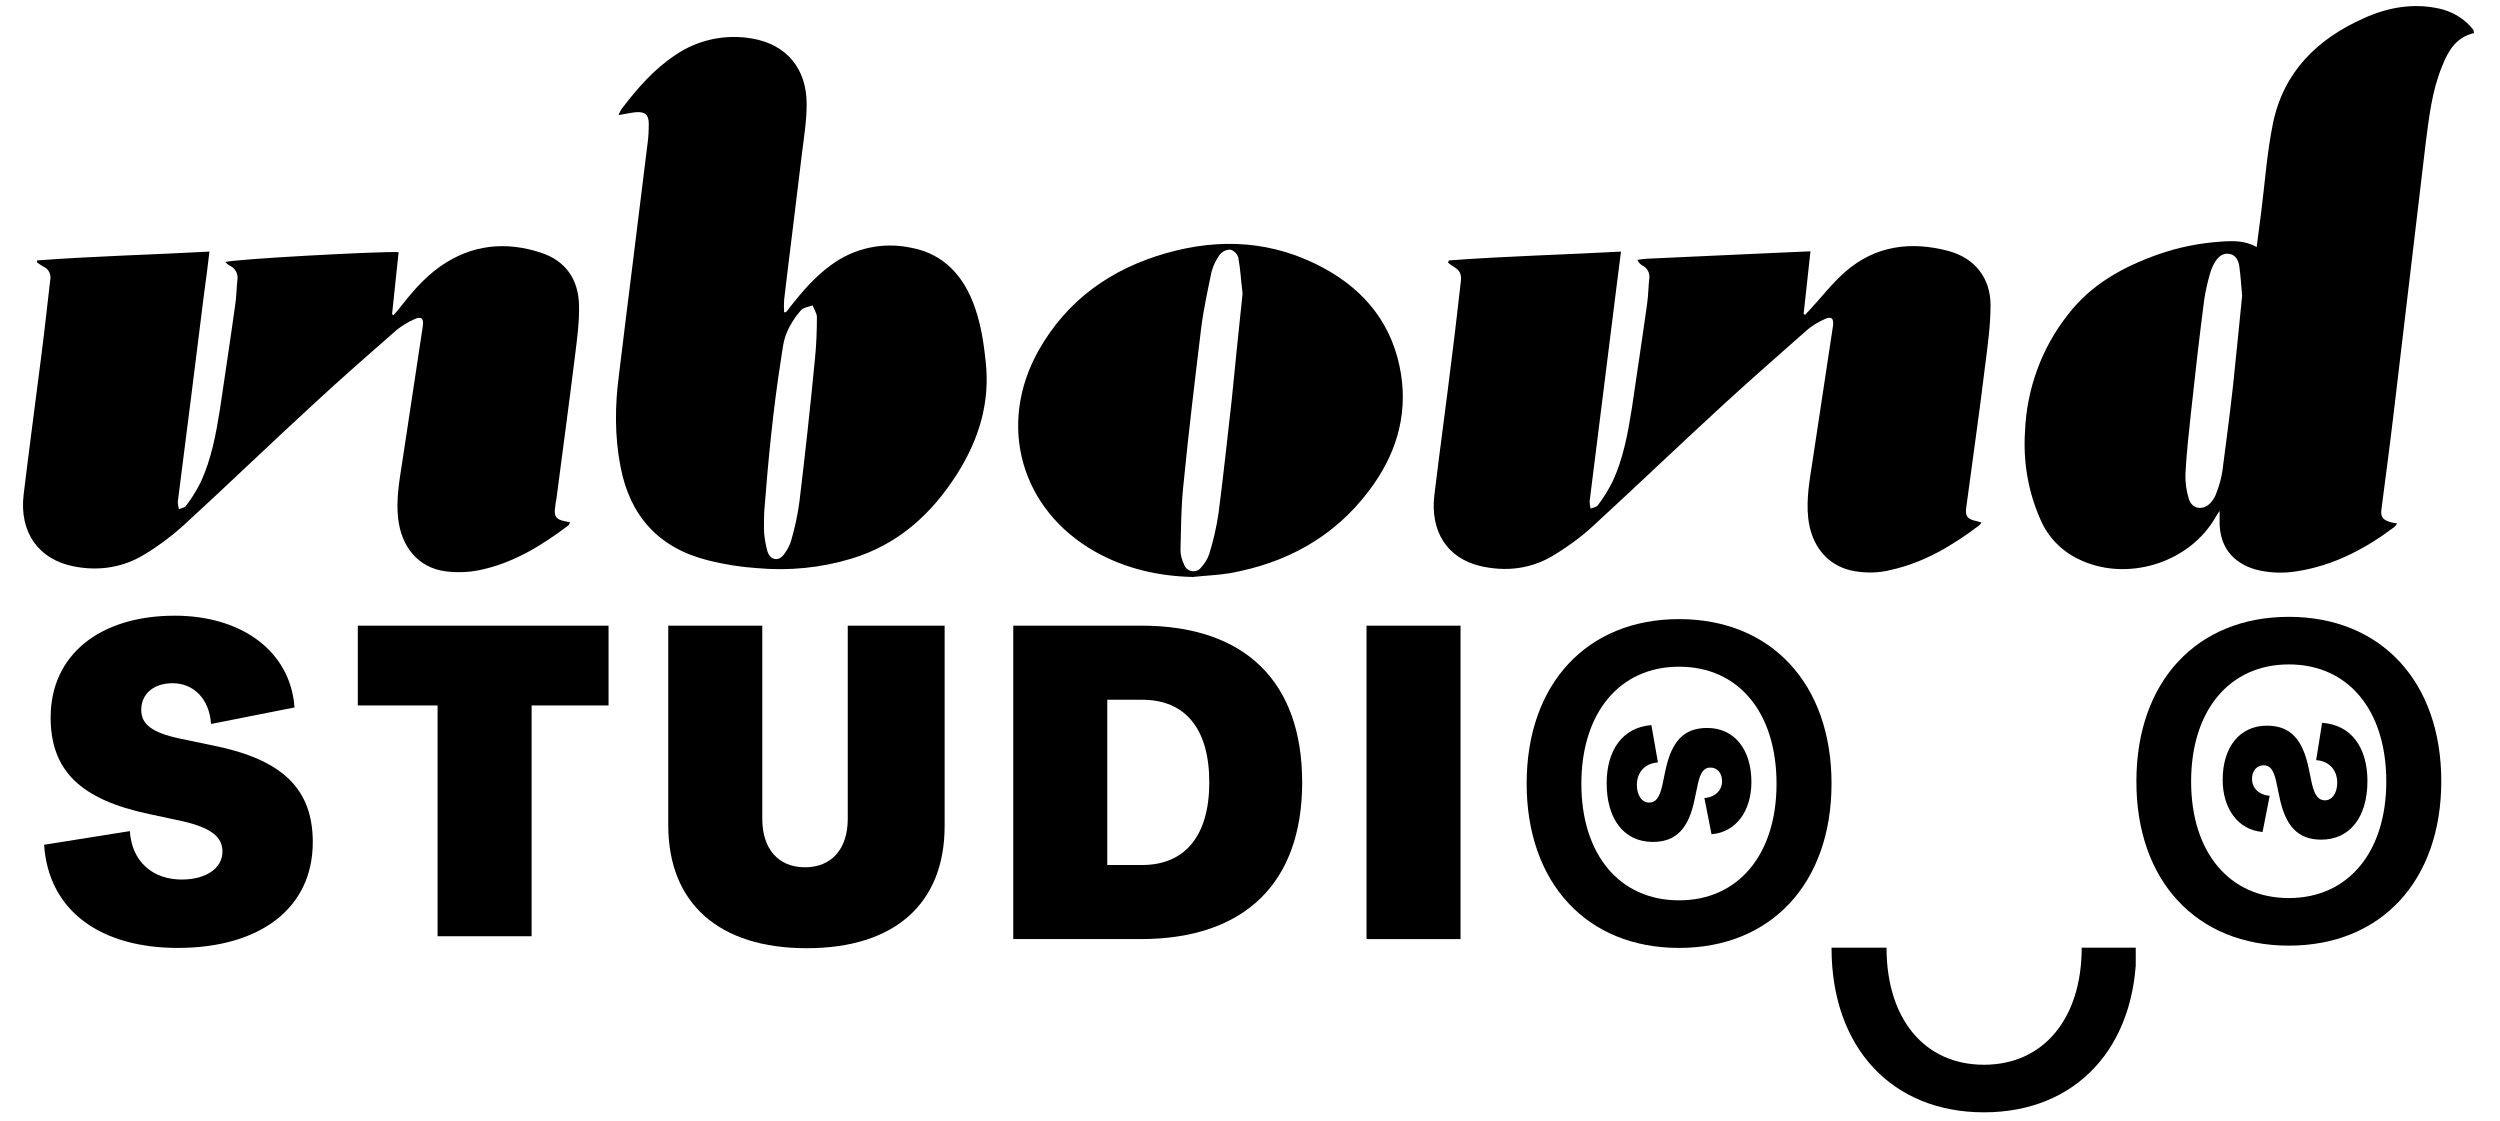 <?xml version="1.0" encoding="utf-8"?>
<!-- Generator: Adobe Illustrator 26.3.1, SVG Export Plug-In . SVG Version: 6.00 Build 0)  -->
<svg version="1.1" xmlns="http://www.w3.org/2000/svg" xmlns:xlink="http://www.w3.org/1999/xlink" x="0px" y="0px"
	 viewBox="0 0 877.4 393.6" style="enable-background:new 0 0 877.4 393.6;" xml:space="preserve">
<style type="text/css">
	.st0{clip-path:url(#SVGID_00000106828305188022740330000011244097872584174493_);}
</style>
<g id="Layer_1">
	<g>
		<path d="M868.3,11.6c-6.4,1.5-9.1,6.3-11.2,11.6c-3.6,8.7-4.6,17.9-5.8,27.2c-3.7,31.8-7.6,63.6-11.3,95.3
			c-1.3,11-2.8,22.1-4.2,33c-0.4,2.6,0.5,3.8,3,4.5c0.7,0.2,1.5,0.4,2.5,0.5c-0.2,0.4-0.6,0.8-0.9,1.2
			c-10.2,7.7-21.4,13.6-34.3,15.6c-4.8,0.8-9.7,0.6-14.4-0.6c-8.4-2.4-12.9-8.4-12.7-17.2v-3.4c-0.6,1-1,1.4-1.3,2
			c-9.2,16.4-31.5,23.2-48.3,14.9c-6-2.9-10.7-7.8-13.3-13.9c-4.3-9.7-6.1-20.3-5.4-30.9c0.6-14.9,5.8-29.2,15-40.9
			c8.2-10.7,19.3-16.8,31.7-21.2c7.1-2.5,14.6-4,22.1-4.5c4.2-0.3,8.5-0.4,12.5,1.9c0.5-4.2,1.1-8.2,1.6-12.3
			c1.3-10.3,2-20.7,4.1-31c3.7-18.1,15.5-29.7,31.9-37C838,2.6,846.8,1,856,3c4.2,0.9,8.1,3.1,11,6.2c0.3,0.4,0.7,0.9,1.1,1.3
			C868.1,10.9,868.2,11.3,868.3,11.6z M786.9,103.8c-0.3-3.1-0.5-6.8-1-10.4c-0.3-2-1.2-3.9-3.5-4.3s-4,1.1-5.1,3
			c-0.7,1.1-1.2,2.4-1.6,3.7c-0.9,3-1.6,6.1-2.1,9.3c-1.7,13.1-3.2,26.1-4.6,39.2c-0.8,7.3-1.6,14.6-2,21.9c-0.1,3,0.3,6,1.2,8.9
			c1.1,3.6,5,4.2,7.6,1.4c1-1.1,1.7-2.3,2.1-3.6c1-2.5,1.7-5.1,2.1-7.8c1.3-9.9,2.6-19.9,3.7-29.7
			C784.8,125,785.8,114.7,786.9,103.8z"/>
		<path d="M275.8,109.6c0.5-0.6,1.1-1.2,1.5-1.9c4.3-5.4,8.8-10.7,14.4-14.7c8.1-6,18.4-8.2,28.3-6c8.9,1.7,15.4,7,19.6,15
			c4,7.7,5.4,16.1,6.3,24.6c1.7,14.6-2.3,27.6-10.1,39.9c-9.1,14.2-20.8,24.7-37.1,29.6c-10.6,3.2-21.8,4.3-32.9,3.3
			c-5.9-0.4-11.7-1.3-17.5-2.8c-17.1-4.3-27.2-15.5-30.5-32.7c-2.1-10.7-2-21.5-0.6-32.1c3.3-27.3,6.8-54.5,10.1-81.7
			c0.3-2.2,0.4-4.3,0.4-6.5c0-3.4-1.3-4.5-4.7-4.2c-1.8,0.2-3.6,0.6-5.9,1c0.3-0.8,0.6-1.5,1.1-2.2c5.4-7.1,11.2-13.8,18.7-18.8
			c7.8-5.4,17.5-7.5,26.9-5.9c12.1,2,19.4,10.5,19.3,23.2c0,5.9-1,11.8-1.7,17.6c-2,17-4.2,33.9-6.2,50.9c-0.1,1.5-0.1,3,0,4.4
			L275.8,109.6z M268.2,179.7c0,2.5-0.2,5.1,0,7.6c0.2,2.2,0.6,4.3,1.2,6.4c1.1,3,3.9,3.4,5.8,0.8c1.1-1.5,2-3.1,2.5-4.9
			c1.3-4.5,2.3-9.1,2.9-13.8c2-16.6,3.8-33.1,5.4-49.7c0.5-4.9,0.7-9.8,0.7-14.8c0-1.3-1-2.8-1.5-4.1c-1.4,0.5-3.3,0.7-4.2,1.8
			c-2,2.3-3.7,4.9-4.9,7.8c-1.2,2.8-1.5,6.1-2,9.3C271.3,143.8,269.6,161.7,268.2,179.7L268.2,179.7z"/>
		<path d="M13,91.4c20-1.5,40.1-2,60.5-3.1c-0.6,5.2-1.2,10-1.9,14.9c-3,24.3-6.1,48.6-9.2,72.9c0,0.9,0.2,1.7,0.4,2.6
			c0.9-0.4,2-0.5,2.5-1.2c2-2.6,3.7-5.4,5.2-8.4c3.7-8.1,5.3-16.7,6.7-25.5c1.8-12.3,3.7-24.7,5.4-37c0.4-2.7,0.4-5.4,0.7-8.2
			c0.4-2.1-0.6-4.1-2.5-5.1c-0.6-0.3-1.2-0.8-1.7-1.3c1.5-1,54.9-3.9,60.8-3.5c-0.8,7.2-1.5,14.5-2.3,21.8l0.5,0.3
			c0.5-0.6,1.1-1.2,1.6-1.8c4.4-5.7,8.9-11.1,14.8-15.3c11-7.7,23-8.9,35.4-4.8c8.5,2.8,13,9.2,13.3,18c0.2,5.8-0.6,11.7-1.3,17.4
			c-2.1,17-4.4,33.9-6.6,50.8c-0.2,1.1-0.4,2.2-0.5,3.4c-0.4,2.9,0.4,4,3.3,4.6l2,0.4c-0.2,0.4-0.4,0.6-0.5,1
			c-9.5,7.2-19.6,13.4-31.4,15.8c-3.9,0.8-8,0.9-11.9,0.4c-9.5-1.3-15.5-8.5-16.6-18.8c-0.7-6.7,0.5-13.2,1.5-19.7
			c2.4-15.8,4.8-31.7,7.2-47.6c0.4-2.6-0.6-3.5-2.9-2.4c-2.3,1-4.4,2.3-6.3,3.8c-9.6,8.4-19.3,16.9-28.6,25.5
			c-15.5,14.2-30.7,28.9-46.2,43.1c-4.1,3.7-8.6,7.1-13.4,10c-7.7,4.8-16.2,6.1-25,4.4c-12.5-2.4-19.3-12-17.7-25.3
			c2-16.5,4.2-32.9,6.3-49.4c1.1-8.6,2-17.1,3-25.6c0.5-2.1-0.5-4.2-2.5-5c-0.7-0.4-1.4-0.9-2.1-1.4L13,91.4z"/>
		<path d="M508.5,91.4c20-1.5,40.1-2,60.4-3.1c-0.5,4.2-1,8-1.5,11.8c-3.2,25.3-6.3,50.6-9.5,75.8c0,0.9,0.1,1.8,0.4,2.6
			c0.9-0.4,2-0.5,2.5-1.2c2-2.6,3.7-5.4,5.2-8.4c3.7-8,5.3-16.7,6.7-25.5c1.8-12.4,3.7-24.7,5.4-37c0.4-2.8,0.4-5.6,0.7-8.4
			c0.4-2-0.6-4-2.5-4.9c-0.7-0.4-1.3-1.1-1.6-1.9c1.1-0.2,2.2-0.3,3.3-0.4c16-0.7,32-1.5,48.2-2.2l9.2-0.4c-0.8,7.5-1.6,14.8-2.4,22
			l0.5,0.3l1.6-1.7c4.2-4.5,7.9-9.4,12.5-13.4c10.6-9.3,23.2-10.8,36.3-7.3c9.2,2.5,14.7,9.5,14.7,19c0,7-1,14.2-1.9,21.2
			c-2,16.6-4.4,33-6.6,49.6c-0.5,3.2,0.3,4.3,3.6,5c0.6,0.1,1.1,0.3,1.7,0.5c-0.2,0.4-0.5,0.7-0.8,1c-9.3,7-19.2,13-30.9,15.6
			c-4.6,1.2-9.4,1.2-14.1,0.2c-8.5-2-14-8.9-15-18.5c-0.7-6.7,0.5-13.2,1.5-19.7c2.4-15.8,4.8-31.7,7.2-47.6
			c0.4-2.7-0.6-3.6-3.1-2.3c-2.3,1-4.4,2.3-6.2,3.9c-9.5,8.4-19,16.7-28.4,25.3c-15.6,14.3-30.8,28.9-46.4,43.2
			c-4.1,3.8-8.6,7.1-13.3,10c-8.2,5.2-17.3,6.3-26.6,4.1c-11.4-2.8-17.4-12.1-15.9-24.8c2-16.6,4.3-33.1,6.3-49.7
			c1.1-8.5,2-16.9,3-25.4c0.3-2.4-0.4-3.9-2.4-5c-0.7-0.4-1.4-1-2.1-1.5L508.5,91.4z"/>
		<path d="M418.6,202.5c-12.1-0.3-23.5-2.9-34.1-8.8c-26.2-14.7-34.7-44.5-20-70.7c10-17.7,25.4-28.6,44.6-34.1s37.8-4.4,55.5,5.2
			c14.9,8.1,24.4,20.3,27.1,37.2c2.4,15.2-2.1,28.9-11.3,41c-12.3,16.3-29.1,25.4-49,28.9C427.1,201.9,422.9,202,418.6,202.5z
			 M436.1,103c-0.5-3.7-0.7-8.2-1.5-12.6c-0.4-1.3-1.4-2.4-2.8-2.8c-1.5,0-2.9,0.7-3.8,1.9c-1.3,1.8-2.2,3.7-2.8,5.9
			c-1.4,6.8-2.9,13.5-3.7,20.3c-2.2,18.2-4.4,36.4-6.2,54.8c-0.8,7.5-0.8,15-1,22.5c0,1.8,0.5,3.6,1.3,5.2c0.6,1.8,2.6,2.7,4.4,2.1
			c0.6-0.2,1.1-0.6,1.5-1.1c1.3-1.4,2.3-3,2.9-4.8c1.5-4.8,2.6-9.7,3.3-14.6c1.7-13.2,3.1-26.4,4.6-39.6
			C433.5,128.2,434.7,116,436.1,103z"/>
	</g>
	<g>
		<g transform="translate(90.743, 203.625)">
			<g>
			</g>
		</g>
	</g>
	<g>
		<g transform="translate(122.297, 203.625)">
			<g>
			</g>
		</g>
	</g>
	<g>
		<g transform="translate(172.718, 203.625)">
			<g>
			</g>
		</g>
	</g>
	<g>
		<g transform="translate(233.602, 203.625)">
			<g>
			</g>
		</g>
	</g>
	<g>
		<g transform="translate(265.101, 203.625)">
			<g>
			</g>
		</g>
	</g>
</g>
<g id="Layer_2">
	<g>
		<g>
			<g transform="translate(58.273, 224.483)">
				<g>
					<path d="M4.1,108.2c28.7,0,47.4-13.8,47.4-37.1c0-18.7-10.6-29-34.8-33.9l-12-2.5C-5,32.6-8.7,29.7-8.7,24.6
						c0-5.5,4.3-9.3,11-9.3c7.4,0,12.9,5.5,13.5,14.3l29.3-5.8c-1.5-20.1-19-32.2-42-32.2c-26.4,0-43.6,13.8-43.6,35.7
						c0,18.6,10.4,28.8,34.5,33.9l12.1,2.6c9.7,2.3,13.7,5.4,13.7,10.6c0,5.8-5.7,9.8-14.3,9.8c-10,0-17.5-6.1-18.2-17L-42.8,72
						C-41.2,95.6-22.5,108.2,4.1,108.2z"/>
				</g>
			</g>
		</g>
		<g>
			<g transform="translate(103.275, 224.483)">
				<g>
					<path d="M50.3,104.1h33v-81h27v-28h-88v28h28V104.1z"/>
				</g>
			</g>
		</g>
		<g>
			<g transform="translate(146.029, 224.483)">
				<g>
					<path d="M137.1,108.3c30.8,0,48.4-15.6,48.4-42.9V-4.9h-34v67.8c0,10.6-5.7,17-15,17c-9.5,0-15-6.6-15-17V-4.9h-33v70.2
						C88.6,92.6,106.3,108.3,137.1,108.3z"/>
				</g>
			</g>
		</g>
		<g>
			<g transform="translate(195.212, 224.483)">
				<g>
					<path d="M160.4,105.1h44.7c36.6,0,56.7-19.8,56.7-55c0-35.3-20-55-56.4-55h-45V105.1z M193.4,79.1v-58h12.2
						c15.3,0,23.6,10.3,23.6,29c0,18.5-8.3,29-23.6,29H193.4z"/>
				</g>
			</g>
		</g>
		<g>
			<g transform="translate(245.394, 224.483)">
				<g>
					<path d="M234.2,105.1h33v-110h-33V105.1z"/>
				</g>
			</g>
		</g>
		<g>
			<g transform="translate(269.293, 224.483)">
				<g>
					<path d="M320,108.2c32.4,0,53.5-22.8,53.5-57.7c0-35-21.2-57.7-53.5-57.7c-32.3,0-53.5,22.7-53.5,57.7
						C266.5,85.4,287.6,108.2,320,108.2z M320,91.5c-20.9,0-34.3-16.1-34.3-40.9c0-25,13.5-41.1,34.3-41.1
						c20.9,0,34.2,16.1,34.2,41.1C354.2,75.4,340.8,91.5,320,91.5z"/>
				</g>
			</g>
			<g transform="translate(58.273, 224.483)">
				<g>
					<path d="M505.6,50.4c0,12.5,6,20.6,16.2,20.6c8.1,0,12.6-4.6,14.7-15.1l1.1-5.2c0.9-4.2,2.2-5.8,4.4-5.8c2.4,0,4.1,1.9,4.1,4.8
						c0,3.2-2.4,5.6-6.2,5.9l2.5,12.7c8.7-0.7,14-8.3,14-18.3c0-11.5-6-19-15.5-19c-8.1,0-12.5,4.5-14.7,15l-1.1,5.3
						c-1,4.2-2.3,5.9-4.6,5.9c-2.5,0-4.3-2.5-4.3-6.2c0-4.3,2.7-7.6,7.4-7.9L521.3,30C511.1,30.8,505.6,38.9,505.6,50.4z"/>
				</g>
			</g>
		</g>
		<g>
			<g>
				<g transform="translate(269.293, 224.483)">
					<g>
						<path d="M534,107.4c32.4,0,53.5-22.8,53.5-57.7c0-35-21.2-57.7-53.5-57.7c-32.3,0-53.5,22.7-53.5,57.7
							C480.4,84.6,501.6,107.4,534,107.4z M534,90.7c-20.9,0-34.3-16.1-34.3-40.9c0-25,13.5-41.1,34.3-41.1
							c20.9,0,34.2,16.1,34.2,41.1C568.2,74.6,554.8,90.7,534,90.7z"/>
					</g>
				</g>
			</g>
			<g>
				<g transform="translate(58.273, 224.483)">
					<g>
						<path d="M772.6,49.6c0,12.5-6,20.6-16.2,20.6c-8.1,0-12.6-4.6-14.7-15.1l-1.1-5.2c-0.9-4.2-2.2-5.8-4.4-5.8
							c-2.4,0-4.1,1.9-4.1,4.8c0,3.2,2.4,5.6,6.2,5.9l-2.5,12.7c-8.7-0.7-14-8.3-14-18.3c0-11.5,6-19,15.5-19
							c8.1,0,12.5,4.5,14.7,15l1.1,5.3c1,4.2,2.3,5.9,4.6,5.9c2.5,0,4.3-2.5,4.3-6.2c0-4.3-2.7-7.6-7.4-7.9l2.1-13.1
							C767.1,29.9,772.6,38.1,772.6,49.6z"/>
					</g>
				</g>
			</g>
		</g>
		<g>
			<defs>
				
					<rect id="SVGID_1_" x="642.6" y="332.6" transform="matrix(-1 -4.620225e-07 4.620225e-07 -1 1392.159 734.2)" width="107" height="69"/>
			</defs>
			<clipPath id="SVGID_00000066513498176240172260000005777581762536885387_">
				<use xlink:href="#SVGID_1_"  style="overflow:visible;"/>
			</clipPath>
			<g style="clip-path:url(#SVGID_00000066513498176240172260000005777581762536885387_);">
				<g transform="translate(269.293, 224.483)">
					<g>
						<path d="M427,50.5c-32.4,0-53.5,22.8-53.5,57.7c0,35,21.2,57.7,53.5,57.7c32.3,0,53.5-22.7,53.5-57.7
							C480.5,73.3,459.4,50.5,427,50.5z M427,67.2c20.9,0,34.3,16.1,34.3,40.9c0,25-13.5,41.1-34.3,41.1
							c-20.9,0-34.2-16.1-34.2-41.1C392.8,83.3,406.1,67.2,427,67.2z"/>
					</g>
				</g>
			</g>
		</g>
	</g>
</g>
</svg>
